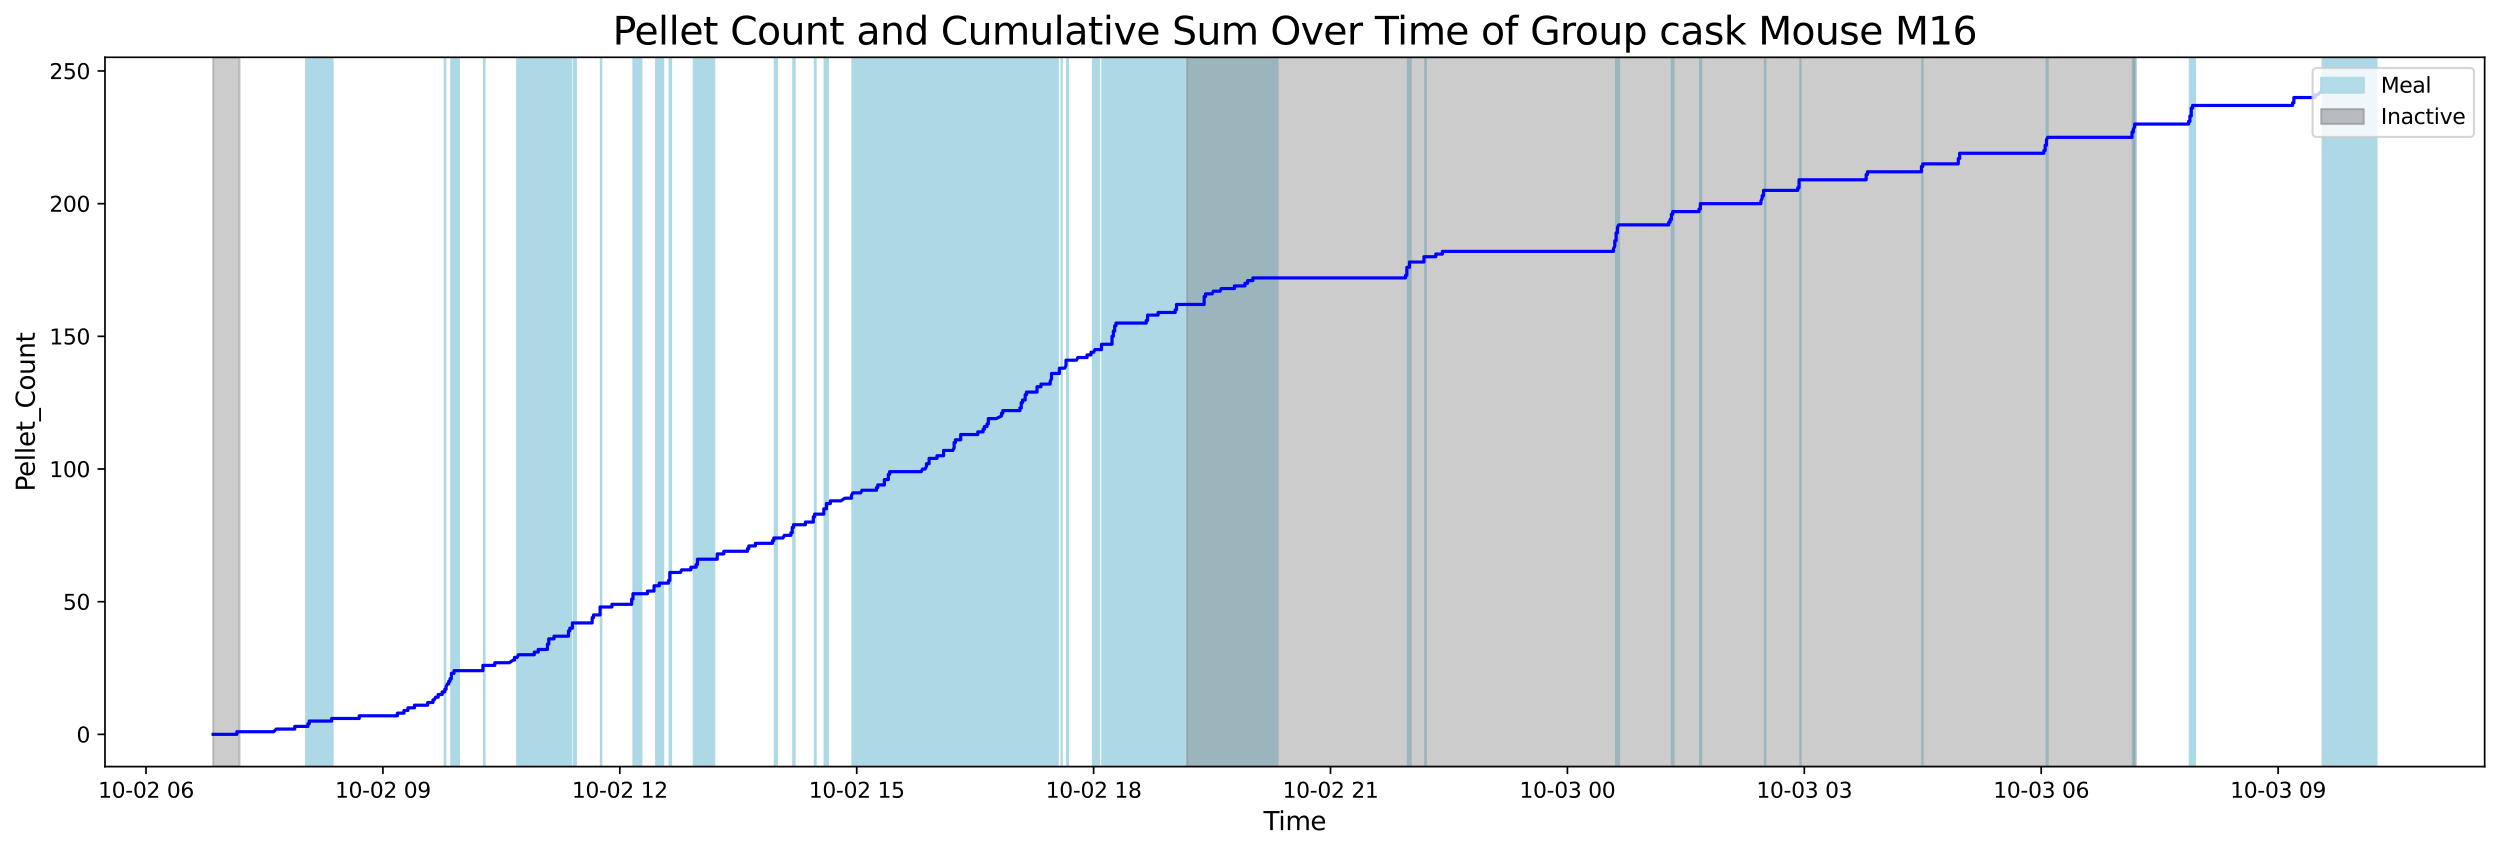 <?xml version="1.0" encoding="utf-8" standalone="no"?>
<!DOCTYPE svg PUBLIC "-//W3C//DTD SVG 1.1//EN"
  "http://www.w3.org/Graphics/SVG/1.1/DTD/svg11.dtd">
<svg xmlns:xlink="http://www.w3.org/1999/xlink" width="1172.435pt" height="399.009pt" viewBox="0 0 1172.435 399.009" xmlns="http://www.w3.org/2000/svg" version="1.1">
 <defs>
  <style type="text/css">*{stroke-linejoin: round; stroke-linecap: butt}</style>
 </defs>
 <g id="figure_1">
  <g id="patch_1">
   <path d="M 0 399.009 
L 1172.435 399.009 
L 1172.435 0 
L 0 0 
z
" style="fill: #ffffff"/>
  </g>
  <g id="axes_1">
   <g id="patch_2">
    <path d="M 49.235 359.517 
L 1165.235 359.517 
L 1165.235 26.877 
L 49.235 26.877 
z
" style="fill: #ffffff"/>
   </g>
   <g id="patch_3">
    <path d="M 155.974 359.517 
L 155.974 26.877 
L 143.556 26.877 
L 143.556 359.517 
z
" clip-path="url(#pbcad167278)" style="fill: #add8e6; stroke: #add8e6; stroke-linejoin: miter"/>
   </g>
   <g id="patch_4">
    <path d="M 208.808 359.517 
L 208.808 26.877 
L 208.598 26.877 
L 208.598 359.517 
z
" clip-path="url(#pbcad167278)" style="fill: #add8e6; stroke: #add8e6; stroke-linejoin: miter"/>
   </g>
   <g id="patch_5">
    <path d="M 215.233 359.517 
L 215.233 26.877 
L 211.622 26.877 
L 211.622 359.517 
z
" clip-path="url(#pbcad167278)" style="fill: #add8e6; stroke: #add8e6; stroke-linejoin: miter"/>
   </g>
   <g id="patch_6">
    <path d="M 227.244 359.517 
L 227.244 26.877 
L 227.016 26.877 
L 227.016 359.517 
z
" clip-path="url(#pbcad167278)" style="fill: #add8e6; stroke: #add8e6; stroke-linejoin: miter"/>
   </g>
   <g id="patch_7">
    <path d="M 267.073 359.517 
L 267.073 26.877 
L 242.545 26.877 
L 242.545 359.517 
z
" clip-path="url(#pbcad167278)" style="fill: #add8e6; stroke: #add8e6; stroke-linejoin: miter"/>
   </g>
   <g id="patch_8">
    <path d="M 257.401 359.517 
L 257.401 26.877 
L 257.296 26.877 
L 257.296 359.517 
z
" clip-path="url(#pbcad167278)" style="fill: #add8e6; stroke: #add8e6; stroke-linejoin: miter"/>
   </g>
   <g id="patch_9">
    <path d="M 258.105 359.517 
L 258.105 26.877 
L 258.29 26.877 
L 258.29 359.517 
z
" clip-path="url(#pbcad167278)" style="fill: #add8e6; stroke: #add8e6; stroke-linejoin: miter"/>
   </g>
   <g id="patch_10">
    <path d="M 267.851 359.517 
L 267.851 26.877 
L 267.363 26.877 
L 267.363 359.517 
z
" clip-path="url(#pbcad167278)" style="fill: #add8e6; stroke: #add8e6; stroke-linejoin: miter"/>
   </g>
   <g id="patch_11">
    <path d="M 270.079 359.517 
L 270.079 26.877 
L 269.097 26.877 
L 269.097 359.517 
z
" clip-path="url(#pbcad167278)" style="fill: #add8e6; stroke: #add8e6; stroke-linejoin: miter"/>
   </g>
   <g id="patch_12">
    <path d="M 281.985 359.517 
L 281.985 26.877 
L 281.8 26.877 
L 281.8 359.517 
z
" clip-path="url(#pbcad167278)" style="fill: #add8e6; stroke: #add8e6; stroke-linejoin: miter"/>
   </g>
   <g id="patch_13">
    <path d="M 300.767 359.517 
L 300.767 26.877 
L 297.212 26.877 
L 297.212 359.517 
z
" clip-path="url(#pbcad167278)" style="fill: #add8e6; stroke: #add8e6; stroke-linejoin: miter"/>
   </g>
   <g id="patch_14">
    <path d="M 298.082 359.517 
L 298.082 26.877 
L 297.15 26.877 
L 297.15 359.517 
z
" clip-path="url(#pbcad167278)" style="fill: #add8e6; stroke: #add8e6; stroke-linejoin: miter"/>
   </g>
   <g id="patch_15">
    <path d="M 310.982 359.517 
L 310.982 26.877 
L 307.704 26.877 
L 307.704 359.517 
z
" clip-path="url(#pbcad167278)" style="fill: #add8e6; stroke: #add8e6; stroke-linejoin: miter"/>
   </g>
   <g id="patch_16">
    <path d="M 314.006 359.517 
L 314.006 26.877 
L 314.697 26.877 
L 314.697 359.517 
z
" clip-path="url(#pbcad167278)" style="fill: #add8e6; stroke: #add8e6; stroke-linejoin: miter"/>
   </g>
   <g id="patch_17">
    <path d="M 334.942 359.517 
L 334.942 26.877 
L 325.369 26.877 
L 325.369 359.517 
z
" clip-path="url(#pbcad167278)" style="fill: #add8e6; stroke: #add8e6; stroke-linejoin: miter"/>
   </g>
   <g id="patch_18">
    <path d="M 364.352 359.517 
L 364.352 26.877 
L 363.346 26.877 
L 363.346 359.517 
z
" clip-path="url(#pbcad167278)" style="fill: #add8e6; stroke: #add8e6; stroke-linejoin: miter"/>
   </g>
   <g id="patch_19">
    <path d="M 372.012 359.517 
L 372.012 26.877 
L 372.641 26.877 
L 372.641 359.517 
z
" clip-path="url(#pbcad167278)" style="fill: #add8e6; stroke: #add8e6; stroke-linejoin: miter"/>
   </g>
   <g id="patch_20">
    <path d="M 382.165 359.517 
L 382.165 26.877 
L 382.517 26.877 
L 382.517 359.517 
z
" clip-path="url(#pbcad167278)" style="fill: #add8e6; stroke: #add8e6; stroke-linejoin: miter"/>
   </g>
   <g id="patch_21">
    <path d="M 388.047 359.517 
L 388.047 26.877 
L 386.726 26.877 
L 386.726 359.517 
z
" clip-path="url(#pbcad167278)" style="fill: #add8e6; stroke: #add8e6; stroke-linejoin: miter"/>
   </g>
   <g id="patch_22">
    <path d="M 387.998 359.517 
L 387.998 26.877 
L 388.22 26.877 
L 388.22 359.517 
z
" clip-path="url(#pbcad167278)" style="fill: #add8e6; stroke: #add8e6; stroke-linejoin: miter"/>
   </g>
   <g id="patch_23">
    <path d="M 422.611 359.517 
L 422.611 26.877 
L 399.725 26.877 
L 399.725 359.517 
z
" clip-path="url(#pbcad167278)" style="fill: #add8e6; stroke: #add8e6; stroke-linejoin: miter"/>
   </g>
   <g id="patch_24">
    <path d="M 437.424 359.517 
L 437.424 26.877 
L 412.822 26.877 
L 412.822 359.517 
z
" clip-path="url(#pbcad167278)" style="fill: #add8e6; stroke: #add8e6; stroke-linejoin: miter"/>
   </g>
   <g id="patch_25">
    <path d="M 416.136 359.517 
L 416.136 26.877 
L 416.402 26.877 
L 416.402 359.517 
z
" clip-path="url(#pbcad167278)" style="fill: #add8e6; stroke: #add8e6; stroke-linejoin: miter"/>
   </g>
   <g id="patch_26">
    <path d="M 417.383 359.517 
L 417.383 26.877 
L 417.044 26.877 
L 417.044 359.517 
z
" clip-path="url(#pbcad167278)" style="fill: #add8e6; stroke: #add8e6; stroke-linejoin: miter"/>
   </g>
   <g id="patch_27">
    <path d="M 459.026 359.517 
L 459.026 26.877 
L 435.128 26.877 
L 435.128 359.517 
z
" clip-path="url(#pbcad167278)" style="fill: #add8e6; stroke: #add8e6; stroke-linejoin: miter"/>
   </g>
   <g id="patch_28">
    <path d="M 436.48 359.517 
L 436.48 26.877 
L 436.702 26.877 
L 436.702 359.517 
z
" clip-path="url(#pbcad167278)" style="fill: #add8e6; stroke: #add8e6; stroke-linejoin: miter"/>
   </g>
   <g id="patch_29">
    <path d="M 443.491 359.517 
L 443.491 26.877 
L 443.491 26.877 
z
" clip-path="url(#pbcad167278)" style="fill: #add8e6; stroke: #add8e6; stroke-linejoin: miter"/>
   </g>
   <g id="patch_30">
    <path d="M 473.84 359.517 
L 473.84 26.877 
L 448.052 26.877 
L 448.052 359.517 
z
" clip-path="url(#pbcad167278)" style="fill: #add8e6; stroke: #add8e6; stroke-linejoin: miter"/>
   </g>
   <g id="patch_31">
    <path d="M 452.009 359.517 
L 452.009 26.877 
L 450.836 26.877 
L 450.836 359.517 
z
" clip-path="url(#pbcad167278)" style="fill: #add8e6; stroke: #add8e6; stroke-linejoin: miter"/>
   </g>
   <g id="patch_32">
    <path d="M 462.008 359.517 
L 462.008 26.877 
L 462.248 26.877 
L 462.248 359.517 
z
" clip-path="url(#pbcad167278)" style="fill: #add8e6; stroke: #add8e6; stroke-linejoin: miter"/>
   </g>
   <g id="patch_33">
    <path d="M 464.779 359.517 
L 464.779 26.877 
L 464.1 26.877 
L 464.1 359.517 
z
" clip-path="url(#pbcad167278)" style="fill: #add8e6; stroke: #add8e6; stroke-linejoin: miter"/>
   </g>
   <g id="patch_34">
    <path d="M 496.059 359.517 
L 496.059 26.877 
L 470.476 26.877 
L 470.476 359.517 
z
" clip-path="url(#pbcad167278)" style="fill: #add8e6; stroke: #add8e6; stroke-linejoin: miter"/>
   </g>
   <g id="patch_35">
    <path d="M 479.932 359.517 
L 479.932 26.877 
L 479.419 26.877 
L 479.419 359.517 
z
" clip-path="url(#pbcad167278)" style="fill: #add8e6; stroke: #add8e6; stroke-linejoin: miter"/>
   </g>
   <g id="patch_36">
    <path d="M 482.678 359.517 
L 482.678 26.877 
L 482.11 26.877 
L 482.11 359.517 
z
" clip-path="url(#pbcad167278)" style="fill: #add8e6; stroke: #add8e6; stroke-linejoin: miter"/>
   </g>
   <g id="patch_37">
    <path d="M 492.998 359.517 
L 492.998 26.877 
L 493.578 26.877 
L 493.578 359.517 
z
" clip-path="url(#pbcad167278)" style="fill: #add8e6; stroke: #add8e6; stroke-linejoin: miter"/>
   </g>
   <g id="patch_38">
    <path d="M 497.849 359.517 
L 497.849 26.877 
L 497.923 26.877 
L 497.923 359.517 
z
" clip-path="url(#pbcad167278)" style="fill: #add8e6; stroke: #add8e6; stroke-linejoin: miter"/>
   </g>
   <g id="patch_39">
    <path d="M 500.818 359.517 
L 500.818 26.877 
L 500.405 26.877 
L 500.405 359.517 
z
" clip-path="url(#pbcad167278)" style="fill: #add8e6; stroke: #add8e6; stroke-linejoin: miter"/>
   </g>
   <g id="patch_40">
    <path d="M 515.465 359.517 
L 515.465 26.877 
L 512.545 26.877 
L 512.545 359.517 
z
" clip-path="url(#pbcad167278)" style="fill: #add8e6; stroke: #add8e6; stroke-linejoin: miter"/>
   </g>
   <g id="patch_41">
    <path d="M 539.882 359.517 
L 539.882 26.877 
L 516.958 26.877 
L 516.958 359.517 
z
" clip-path="url(#pbcad167278)" style="fill: #add8e6; stroke: #add8e6; stroke-linejoin: miter"/>
   </g>
   <g id="patch_42">
    <path d="M 522.309 359.517 
L 522.309 26.877 
L 522.007 26.877 
L 522.007 359.517 
z
" clip-path="url(#pbcad167278)" style="fill: #add8e6; stroke: #add8e6; stroke-linejoin: miter"/>
   </g>
   <g id="patch_43">
    <path d="M 523.112 359.517 
L 523.112 26.877 
L 522.507 26.877 
L 522.507 359.517 
z
" clip-path="url(#pbcad167278)" style="fill: #add8e6; stroke: #add8e6; stroke-linejoin: miter"/>
   </g>
   <g id="patch_44">
    <path d="M 523.241 359.517 
L 523.241 26.877 
L 522.976 26.877 
L 522.976 359.517 
z
" clip-path="url(#pbcad167278)" style="fill: #add8e6; stroke: #add8e6; stroke-linejoin: miter"/>
   </g>
   <g id="patch_45">
    <path d="M 557.713 359.517 
L 557.713 26.877 
L 538.635 26.877 
L 538.635 359.517 
z
" clip-path="url(#pbcad167278)" style="fill: #add8e6; stroke: #add8e6; stroke-linejoin: miter"/>
   </g>
   <g id="patch_46">
    <path d="M 577.532 359.517 
L 577.532 26.877 
L 552.855 26.877 
L 552.855 359.517 
z
" clip-path="url(#pbcad167278)" style="fill: #add8e6; stroke: #add8e6; stroke-linejoin: miter"/>
   </g>
   <g id="patch_47">
    <path d="M 591.11 359.517 
L 591.11 26.877 
L 565.286 26.877 
L 565.286 359.517 
z
" clip-path="url(#pbcad167278)" style="fill: #add8e6; stroke: #add8e6; stroke-linejoin: miter"/>
   </g>
   <g id="patch_48">
    <path d="M 599.134 359.517 
L 599.134 26.877 
L 584.197 26.877 
L 584.197 359.517 
z
" clip-path="url(#pbcad167278)" style="fill: #add8e6; stroke: #add8e6; stroke-linejoin: miter"/>
   </g>
   <g id="patch_49">
    <path d="M 660.639 359.517 
L 660.639 26.877 
L 660.263 26.877 
L 660.263 359.517 
z
" clip-path="url(#pbcad167278)" style="fill: #add8e6; stroke: #add8e6; stroke-linejoin: miter"/>
   </g>
   <g id="patch_50">
    <path d="M 661.571 359.517 
L 661.571 26.877 
L 661.343 26.877 
L 661.343 359.517 
z
" clip-path="url(#pbcad167278)" style="fill: #add8e6; stroke: #add8e6; stroke-linejoin: miter"/>
   </g>
   <g id="patch_51">
    <path d="M 668.7 359.517 
L 668.7 26.877 
L 668.398 26.877 
L 668.398 359.517 
z
" clip-path="url(#pbcad167278)" style="fill: #add8e6; stroke: #add8e6; stroke-linejoin: miter"/>
   </g>
   <g id="patch_52">
    <path d="M 757.894 359.517 
L 757.894 26.877 
L 759.283 26.877 
L 759.283 359.517 
z
" clip-path="url(#pbcad167278)" style="fill: #add8e6; stroke: #add8e6; stroke-linejoin: miter"/>
   </g>
   <g id="patch_53">
    <path d="M 784.045 359.517 
L 784.045 26.877 
L 784.829 26.877 
L 784.829 359.517 
z
" clip-path="url(#pbcad167278)" style="fill: #add8e6; stroke: #add8e6; stroke-linejoin: miter"/>
   </g>
   <g id="patch_54">
    <path d="M 797.284 359.517 
L 797.284 26.877 
L 797.828 26.877 
L 797.828 359.517 
z
" clip-path="url(#pbcad167278)" style="fill: #add8e6; stroke: #add8e6; stroke-linejoin: miter"/>
   </g>
   <g id="patch_55">
    <path d="M 827.892 359.517 
L 827.892 26.877 
L 827.713 26.877 
L 827.713 359.517 
z
" clip-path="url(#pbcad167278)" style="fill: #add8e6; stroke: #add8e6; stroke-linejoin: miter"/>
   </g>
   <g id="patch_56">
    <path d="M 844.421 359.517 
L 844.421 26.877 
L 844.304 26.877 
L 844.304 359.517 
z
" clip-path="url(#pbcad167278)" style="fill: #add8e6; stroke: #add8e6; stroke-linejoin: miter"/>
   </g>
   <g id="patch_57">
    <path d="M 901.52 359.517 
L 901.52 26.877 
L 901.631 26.877 
L 901.631 359.517 
z
" clip-path="url(#pbcad167278)" style="fill: #add8e6; stroke: #add8e6; stroke-linejoin: miter"/>
   </g>
   <g id="patch_58">
    <path d="M 959.815 359.517 
L 959.815 26.877 
L 960.303 26.877 
L 960.303 359.517 
z
" clip-path="url(#pbcad167278)" style="fill: #add8e6; stroke: #add8e6; stroke-linejoin: miter"/>
   </g>
   <g id="patch_59">
    <path d="M 1000.2 359.517 
L 1000.2 26.877 
L 1000.274 26.877 
L 1000.274 359.517 
z
" clip-path="url(#pbcad167278)" style="fill: #add8e6; stroke: #add8e6; stroke-linejoin: miter"/>
   </g>
   <g id="patch_60">
    <path d="M 1001.267 359.517 
L 1001.267 26.877 
L 1001.693 26.877 
L 1001.693 359.517 
z
" clip-path="url(#pbcad167278)" style="fill: #add8e6; stroke: #add8e6; stroke-linejoin: miter"/>
   </g>
   <g id="patch_61">
    <path d="M 1026.962 359.517 
L 1026.962 26.877 
L 1028.271 26.877 
L 1028.271 359.517 
z
" clip-path="url(#pbcad167278)" style="fill: #add8e6; stroke: #add8e6; stroke-linejoin: miter"/>
   </g>
   <g id="patch_62">
    <path d="M 1029.388 359.517 
L 1029.388 26.877 
L 1028.777 26.877 
L 1028.777 359.517 
z
" clip-path="url(#pbcad167278)" style="fill: #add8e6; stroke: #add8e6; stroke-linejoin: miter"/>
   </g>
   <g id="patch_63">
    <path d="M 1114.508 359.517 
L 1114.508 26.877 
L 1089.264 26.877 
L 1089.264 359.517 
z
" clip-path="url(#pbcad167278)" style="fill: #add8e6; stroke: #add8e6; stroke-linejoin: miter"/>
   </g>
   <g id="patch_64">
    <path d="M 99.962 359.517 
L 99.962 26.877 
L 112.307 26.877 
L 112.307 359.517 
z
" clip-path="url(#pbcad167278)" style="fill: #808080; opacity: 0.4; stroke: #808080; stroke-linejoin: miter"/>
   </g>
   <g id="patch_65">
    <path d="M 556.701 359.517 
L 556.701 26.877 
L 1001.095 26.877 
L 1001.095 359.517 
z
" clip-path="url(#pbcad167278)" style="fill: #808080; opacity: 0.4; stroke: #808080; stroke-linejoin: miter"/>
   </g>
   <g id="matplotlib.axis_1">
    <g id="xtick_1">
     <g id="line2d_1">
      <defs>
       <path id="mfcffb71cb4" d="M 0 0 
L 0 3.5 
" style="stroke: #000000; stroke-width: 0.8"/>
      </defs>
      <g>
       <use xlink:href="#mfcffb71cb4" x="68.484" y="359.517" style="stroke: #000000; stroke-width: 0.8"/>
      </g>
     </g>
     <g id="text_1">
      <!-- 10-02 06 -->
      <g transform="translate(46.004 374.116) scale(0.1 -0.1)">
       <defs>
        <path id="DejaVuSans-31" d="M 794 531 
L 1825 531 
L 1825 4091 
L 703 3866 
L 703 4441 
L 1819 4666 
L 2450 4666 
L 2450 531 
L 3481 531 
L 3481 0 
L 794 0 
L 794 531 
z
" transform="scale(0.016)"/>
        <path id="DejaVuSans-30" d="M 2034 4250 
Q 1547 4250 1301 3770 
Q 1056 3291 1056 2328 
Q 1056 1369 1301 889 
Q 1547 409 2034 409 
Q 2525 409 2770 889 
Q 3016 1369 3016 2328 
Q 3016 3291 2770 3770 
Q 2525 4250 2034 4250 
z
M 2034 4750 
Q 2819 4750 3233 4129 
Q 3647 3509 3647 2328 
Q 3647 1150 3233 529 
Q 2819 -91 2034 -91 
Q 1250 -91 836 529 
Q 422 1150 422 2328 
Q 422 3509 836 4129 
Q 1250 4750 2034 4750 
z
" transform="scale(0.016)"/>
        <path id="DejaVuSans-2d" d="M 313 2009 
L 1997 2009 
L 1997 1497 
L 313 1497 
L 313 2009 
z
" transform="scale(0.016)"/>
        <path id="DejaVuSans-32" d="M 1228 531 
L 3431 531 
L 3431 0 
L 469 0 
L 469 531 
Q 828 903 1448 1529 
Q 2069 2156 2228 2338 
Q 2531 2678 2651 2914 
Q 2772 3150 2772 3378 
Q 2772 3750 2511 3984 
Q 2250 4219 1831 4219 
Q 1534 4219 1204 4116 
Q 875 4013 500 3803 
L 500 4441 
Q 881 4594 1212 4672 
Q 1544 4750 1819 4750 
Q 2544 4750 2975 4387 
Q 3406 4025 3406 3419 
Q 3406 3131 3298 2873 
Q 3191 2616 2906 2266 
Q 2828 2175 2409 1742 
Q 1991 1309 1228 531 
z
" transform="scale(0.016)"/>
        <path id="DejaVuSans-20" transform="scale(0.016)"/>
        <path id="DejaVuSans-36" d="M 2113 2584 
Q 1688 2584 1439 2293 
Q 1191 2003 1191 1497 
Q 1191 994 1439 701 
Q 1688 409 2113 409 
Q 2538 409 2786 701 
Q 3034 994 3034 1497 
Q 3034 2003 2786 2293 
Q 2538 2584 2113 2584 
z
M 3366 4563 
L 3366 3988 
Q 3128 4100 2886 4159 
Q 2644 4219 2406 4219 
Q 1781 4219 1451 3797 
Q 1122 3375 1075 2522 
Q 1259 2794 1537 2939 
Q 1816 3084 2150 3084 
Q 2853 3084 3261 2657 
Q 3669 2231 3669 1497 
Q 3669 778 3244 343 
Q 2819 -91 2113 -91 
Q 1303 -91 875 529 
Q 447 1150 447 2328 
Q 447 3434 972 4092 
Q 1497 4750 2381 4750 
Q 2619 4750 2861 4703 
Q 3103 4656 3366 4563 
z
" transform="scale(0.016)"/>
       </defs>
       <use xlink:href="#DejaVuSans-31"/>
       <use xlink:href="#DejaVuSans-30" x="63.623"/>
       <use xlink:href="#DejaVuSans-2d" x="127.246"/>
       <use xlink:href="#DejaVuSans-30" x="163.33"/>
       <use xlink:href="#DejaVuSans-32" x="226.953"/>
       <use xlink:href="#DejaVuSans-20" x="290.576"/>
       <use xlink:href="#DejaVuSans-30" x="322.363"/>
       <use xlink:href="#DejaVuSans-36" x="385.986"/>
      </g>
     </g>
    </g>
    <g id="xtick_2">
     <g id="line2d_2">
      <g>
       <use xlink:href="#mfcffb71cb4" x="179.583" y="359.517" style="stroke: #000000; stroke-width: 0.8"/>
      </g>
     </g>
     <g id="text_2">
      <!-- 10-02 09 -->
      <g transform="translate(157.102 374.116) scale(0.1 -0.1)">
       <defs>
        <path id="DejaVuSans-39" d="M 703 97 
L 703 672 
Q 941 559 1184 500 
Q 1428 441 1663 441 
Q 2288 441 2617 861 
Q 2947 1281 2994 2138 
Q 2813 1869 2534 1725 
Q 2256 1581 1919 1581 
Q 1219 1581 811 2004 
Q 403 2428 403 3163 
Q 403 3881 828 4315 
Q 1253 4750 1959 4750 
Q 2769 4750 3195 4129 
Q 3622 3509 3622 2328 
Q 3622 1225 3098 567 
Q 2575 -91 1691 -91 
Q 1453 -91 1209 -44 
Q 966 3 703 97 
z
M 1959 2075 
Q 2384 2075 2632 2365 
Q 2881 2656 2881 3163 
Q 2881 3666 2632 3958 
Q 2384 4250 1959 4250 
Q 1534 4250 1286 3958 
Q 1038 3666 1038 3163 
Q 1038 2656 1286 2365 
Q 1534 2075 1959 2075 
z
" transform="scale(0.016)"/>
       </defs>
       <use xlink:href="#DejaVuSans-31"/>
       <use xlink:href="#DejaVuSans-30" x="63.623"/>
       <use xlink:href="#DejaVuSans-2d" x="127.246"/>
       <use xlink:href="#DejaVuSans-30" x="163.33"/>
       <use xlink:href="#DejaVuSans-32" x="226.953"/>
       <use xlink:href="#DejaVuSans-20" x="290.576"/>
       <use xlink:href="#DejaVuSans-30" x="322.363"/>
       <use xlink:href="#DejaVuSans-39" x="385.986"/>
      </g>
     </g>
    </g>
    <g id="xtick_3">
     <g id="line2d_3">
      <g>
       <use xlink:href="#mfcffb71cb4" x="290.681" y="359.517" style="stroke: #000000; stroke-width: 0.8"/>
      </g>
     </g>
     <g id="text_3">
      <!-- 10-02 12 -->
      <g transform="translate(268.201 374.116) scale(0.1 -0.1)">
       <use xlink:href="#DejaVuSans-31"/>
       <use xlink:href="#DejaVuSans-30" x="63.623"/>
       <use xlink:href="#DejaVuSans-2d" x="127.246"/>
       <use xlink:href="#DejaVuSans-30" x="163.33"/>
       <use xlink:href="#DejaVuSans-32" x="226.953"/>
       <use xlink:href="#DejaVuSans-20" x="290.576"/>
       <use xlink:href="#DejaVuSans-31" x="322.363"/>
       <use xlink:href="#DejaVuSans-32" x="385.986"/>
      </g>
     </g>
    </g>
    <g id="xtick_4">
     <g id="line2d_4">
      <g>
       <use xlink:href="#mfcffb71cb4" x="401.78" y="359.517" style="stroke: #000000; stroke-width: 0.8"/>
      </g>
     </g>
     <g id="text_4">
      <!-- 10-02 15 -->
      <g transform="translate(379.299 374.116) scale(0.1 -0.1)">
       <defs>
        <path id="DejaVuSans-35" d="M 691 4666 
L 3169 4666 
L 3169 4134 
L 1269 4134 
L 1269 2991 
Q 1406 3038 1543 3061 
Q 1681 3084 1819 3084 
Q 2600 3084 3056 2656 
Q 3513 2228 3513 1497 
Q 3513 744 3044 326 
Q 2575 -91 1722 -91 
Q 1428 -91 1123 -41 
Q 819 9 494 109 
L 494 744 
Q 775 591 1075 516 
Q 1375 441 1709 441 
Q 2250 441 2565 725 
Q 2881 1009 2881 1497 
Q 2881 1984 2565 2268 
Q 2250 2553 1709 2553 
Q 1456 2553 1204 2497 
Q 953 2441 691 2322 
L 691 4666 
z
" transform="scale(0.016)"/>
       </defs>
       <use xlink:href="#DejaVuSans-31"/>
       <use xlink:href="#DejaVuSans-30" x="63.623"/>
       <use xlink:href="#DejaVuSans-2d" x="127.246"/>
       <use xlink:href="#DejaVuSans-30" x="163.33"/>
       <use xlink:href="#DejaVuSans-32" x="226.953"/>
       <use xlink:href="#DejaVuSans-20" x="290.576"/>
       <use xlink:href="#DejaVuSans-31" x="322.363"/>
       <use xlink:href="#DejaVuSans-35" x="385.986"/>
      </g>
     </g>
    </g>
    <g id="xtick_5">
     <g id="line2d_5">
      <g>
       <use xlink:href="#mfcffb71cb4" x="512.878" y="359.517" style="stroke: #000000; stroke-width: 0.8"/>
      </g>
     </g>
     <g id="text_5">
      <!-- 10-02 18 -->
      <g transform="translate(490.398 374.116) scale(0.1 -0.1)">
       <defs>
        <path id="DejaVuSans-38" d="M 2034 2216 
Q 1584 2216 1326 1975 
Q 1069 1734 1069 1313 
Q 1069 891 1326 650 
Q 1584 409 2034 409 
Q 2484 409 2743 651 
Q 3003 894 3003 1313 
Q 3003 1734 2745 1975 
Q 2488 2216 2034 2216 
z
M 1403 2484 
Q 997 2584 770 2862 
Q 544 3141 544 3541 
Q 544 4100 942 4425 
Q 1341 4750 2034 4750 
Q 2731 4750 3128 4425 
Q 3525 4100 3525 3541 
Q 3525 3141 3298 2862 
Q 3072 2584 2669 2484 
Q 3125 2378 3379 2068 
Q 3634 1759 3634 1313 
Q 3634 634 3220 271 
Q 2806 -91 2034 -91 
Q 1263 -91 848 271 
Q 434 634 434 1313 
Q 434 1759 690 2068 
Q 947 2378 1403 2484 
z
M 1172 3481 
Q 1172 3119 1398 2916 
Q 1625 2713 2034 2713 
Q 2441 2713 2670 2916 
Q 2900 3119 2900 3481 
Q 2900 3844 2670 4047 
Q 2441 4250 2034 4250 
Q 1625 4250 1398 4047 
Q 1172 3844 1172 3481 
z
" transform="scale(0.016)"/>
       </defs>
       <use xlink:href="#DejaVuSans-31"/>
       <use xlink:href="#DejaVuSans-30" x="63.623"/>
       <use xlink:href="#DejaVuSans-2d" x="127.246"/>
       <use xlink:href="#DejaVuSans-30" x="163.33"/>
       <use xlink:href="#DejaVuSans-32" x="226.953"/>
       <use xlink:href="#DejaVuSans-20" x="290.576"/>
       <use xlink:href="#DejaVuSans-31" x="322.363"/>
       <use xlink:href="#DejaVuSans-38" x="385.986"/>
      </g>
     </g>
    </g>
    <g id="xtick_6">
     <g id="line2d_6">
      <g>
       <use xlink:href="#mfcffb71cb4" x="623.977" y="359.517" style="stroke: #000000; stroke-width: 0.8"/>
      </g>
     </g>
     <g id="text_6">
      <!-- 10-02 21 -->
      <g transform="translate(601.496 374.116) scale(0.1 -0.1)">
       <use xlink:href="#DejaVuSans-31"/>
       <use xlink:href="#DejaVuSans-30" x="63.623"/>
       <use xlink:href="#DejaVuSans-2d" x="127.246"/>
       <use xlink:href="#DejaVuSans-30" x="163.33"/>
       <use xlink:href="#DejaVuSans-32" x="226.953"/>
       <use xlink:href="#DejaVuSans-20" x="290.576"/>
       <use xlink:href="#DejaVuSans-32" x="322.363"/>
       <use xlink:href="#DejaVuSans-31" x="385.986"/>
      </g>
     </g>
    </g>
    <g id="xtick_7">
     <g id="line2d_7">
      <g>
       <use xlink:href="#mfcffb71cb4" x="735.075" y="359.517" style="stroke: #000000; stroke-width: 0.8"/>
      </g>
     </g>
     <g id="text_7">
      <!-- 10-03 00 -->
      <g transform="translate(712.595 374.116) scale(0.1 -0.1)">
       <defs>
        <path id="DejaVuSans-33" d="M 2597 2516 
Q 3050 2419 3304 2112 
Q 3559 1806 3559 1356 
Q 3559 666 3084 287 
Q 2609 -91 1734 -91 
Q 1441 -91 1130 -33 
Q 819 25 488 141 
L 488 750 
Q 750 597 1062 519 
Q 1375 441 1716 441 
Q 2309 441 2620 675 
Q 2931 909 2931 1356 
Q 2931 1769 2642 2001 
Q 2353 2234 1838 2234 
L 1294 2234 
L 1294 2753 
L 1863 2753 
Q 2328 2753 2575 2939 
Q 2822 3125 2822 3475 
Q 2822 3834 2567 4026 
Q 2313 4219 1838 4219 
Q 1578 4219 1281 4162 
Q 984 4106 628 3988 
L 628 4550 
Q 988 4650 1302 4700 
Q 1616 4750 1894 4750 
Q 2613 4750 3031 4423 
Q 3450 4097 3450 3541 
Q 3450 3153 3228 2886 
Q 3006 2619 2597 2516 
z
" transform="scale(0.016)"/>
       </defs>
       <use xlink:href="#DejaVuSans-31"/>
       <use xlink:href="#DejaVuSans-30" x="63.623"/>
       <use xlink:href="#DejaVuSans-2d" x="127.246"/>
       <use xlink:href="#DejaVuSans-30" x="163.33"/>
       <use xlink:href="#DejaVuSans-33" x="226.953"/>
       <use xlink:href="#DejaVuSans-20" x="290.576"/>
       <use xlink:href="#DejaVuSans-30" x="322.363"/>
       <use xlink:href="#DejaVuSans-30" x="385.986"/>
      </g>
     </g>
    </g>
    <g id="xtick_8">
     <g id="line2d_8">
      <g>
       <use xlink:href="#mfcffb71cb4" x="846.174" y="359.517" style="stroke: #000000; stroke-width: 0.8"/>
      </g>
     </g>
     <g id="text_8">
      <!-- 10-03 03 -->
      <g transform="translate(823.693 374.116) scale(0.1 -0.1)">
       <use xlink:href="#DejaVuSans-31"/>
       <use xlink:href="#DejaVuSans-30" x="63.623"/>
       <use xlink:href="#DejaVuSans-2d" x="127.246"/>
       <use xlink:href="#DejaVuSans-30" x="163.33"/>
       <use xlink:href="#DejaVuSans-33" x="226.953"/>
       <use xlink:href="#DejaVuSans-20" x="290.576"/>
       <use xlink:href="#DejaVuSans-30" x="322.363"/>
       <use xlink:href="#DejaVuSans-33" x="385.986"/>
      </g>
     </g>
    </g>
    <g id="xtick_9">
     <g id="line2d_9">
      <g>
       <use xlink:href="#mfcffb71cb4" x="957.272" y="359.517" style="stroke: #000000; stroke-width: 0.8"/>
      </g>
     </g>
     <g id="text_9">
      <!-- 10-03 06 -->
      <g transform="translate(934.792 374.116) scale(0.1 -0.1)">
       <use xlink:href="#DejaVuSans-31"/>
       <use xlink:href="#DejaVuSans-30" x="63.623"/>
       <use xlink:href="#DejaVuSans-2d" x="127.246"/>
       <use xlink:href="#DejaVuSans-30" x="163.33"/>
       <use xlink:href="#DejaVuSans-33" x="226.953"/>
       <use xlink:href="#DejaVuSans-20" x="290.576"/>
       <use xlink:href="#DejaVuSans-30" x="322.363"/>
       <use xlink:href="#DejaVuSans-36" x="385.986"/>
      </g>
     </g>
    </g>
    <g id="xtick_10">
     <g id="line2d_10">
      <g>
       <use xlink:href="#mfcffb71cb4" x="1068.371" y="359.517" style="stroke: #000000; stroke-width: 0.8"/>
      </g>
     </g>
     <g id="text_10">
      <!-- 10-03 09 -->
      <g transform="translate(1045.891 374.116) scale(0.1 -0.1)">
       <use xlink:href="#DejaVuSans-31"/>
       <use xlink:href="#DejaVuSans-30" x="63.623"/>
       <use xlink:href="#DejaVuSans-2d" x="127.246"/>
       <use xlink:href="#DejaVuSans-30" x="163.33"/>
       <use xlink:href="#DejaVuSans-33" x="226.953"/>
       <use xlink:href="#DejaVuSans-20" x="290.576"/>
       <use xlink:href="#DejaVuSans-30" x="322.363"/>
       <use xlink:href="#DejaVuSans-39" x="385.986"/>
      </g>
     </g>
    </g>
    <g id="text_11">
     <!-- Time -->
     <g transform="translate(592.555 389.313) scale(0.12 -0.12)">
      <defs>
       <path id="DejaVuSans-54" d="M -19 4666 
L 3928 4666 
L 3928 4134 
L 2272 4134 
L 2272 0 
L 1638 0 
L 1638 4134 
L -19 4134 
L -19 4666 
z
" transform="scale(0.016)"/>
       <path id="DejaVuSans-69" d="M 603 3500 
L 1178 3500 
L 1178 0 
L 603 0 
L 603 3500 
z
M 603 4863 
L 1178 4863 
L 1178 4134 
L 603 4134 
L 603 4863 
z
" transform="scale(0.016)"/>
       <path id="DejaVuSans-6d" d="M 3328 2828 
Q 3544 3216 3844 3400 
Q 4144 3584 4550 3584 
Q 5097 3584 5394 3201 
Q 5691 2819 5691 2113 
L 5691 0 
L 5113 0 
L 5113 2094 
Q 5113 2597 4934 2840 
Q 4756 3084 4391 3084 
Q 3944 3084 3684 2787 
Q 3425 2491 3425 1978 
L 3425 0 
L 2847 0 
L 2847 2094 
Q 2847 2600 2669 2842 
Q 2491 3084 2119 3084 
Q 1678 3084 1418 2786 
Q 1159 2488 1159 1978 
L 1159 0 
L 581 0 
L 581 3500 
L 1159 3500 
L 1159 2956 
Q 1356 3278 1631 3431 
Q 1906 3584 2284 3584 
Q 2666 3584 2933 3390 
Q 3200 3197 3328 2828 
z
" transform="scale(0.016)"/>
       <path id="DejaVuSans-65" d="M 3597 1894 
L 3597 1613 
L 953 1613 
Q 991 1019 1311 708 
Q 1631 397 2203 397 
Q 2534 397 2845 478 
Q 3156 559 3463 722 
L 3463 178 
Q 3153 47 2828 -22 
Q 2503 -91 2169 -91 
Q 1331 -91 842 396 
Q 353 884 353 1716 
Q 353 2575 817 3079 
Q 1281 3584 2069 3584 
Q 2775 3584 3186 3129 
Q 3597 2675 3597 1894 
z
M 3022 2063 
Q 3016 2534 2758 2815 
Q 2500 3097 2075 3097 
Q 1594 3097 1305 2825 
Q 1016 2553 972 2059 
L 3022 2063 
z
" transform="scale(0.016)"/>
      </defs>
      <use xlink:href="#DejaVuSans-54"/>
      <use xlink:href="#DejaVuSans-69" x="57.959"/>
      <use xlink:href="#DejaVuSans-6d" x="85.742"/>
      <use xlink:href="#DejaVuSans-65" x="183.154"/>
     </g>
    </g>
   </g>
   <g id="matplotlib.axis_2">
    <g id="ytick_1">
     <g id="line2d_11">
      <defs>
       <path id="m7fb4f4b1bf" d="M 0 0 
L -3.5 0 
" style="stroke: #000000; stroke-width: 0.8"/>
      </defs>
      <g>
       <use xlink:href="#m7fb4f4b1bf" x="49.235" y="344.397" style="stroke: #000000; stroke-width: 0.8"/>
      </g>
     </g>
     <g id="text_12">
      <!-- 0 -->
      <g transform="translate(35.873 348.196) scale(0.1 -0.1)">
       <use xlink:href="#DejaVuSans-30"/>
      </g>
     </g>
    </g>
    <g id="ytick_2">
     <g id="line2d_12">
      <g>
       <use xlink:href="#m7fb4f4b1bf" x="49.235" y="282.175" style="stroke: #000000; stroke-width: 0.8"/>
      </g>
     </g>
     <g id="text_13">
      <!-- 50 -->
      <g transform="translate(29.51 285.974) scale(0.1 -0.1)">
       <use xlink:href="#DejaVuSans-35"/>
       <use xlink:href="#DejaVuSans-30" x="63.623"/>
      </g>
     </g>
    </g>
    <g id="ytick_3">
     <g id="line2d_13">
      <g>
       <use xlink:href="#m7fb4f4b1bf" x="49.235" y="219.953" style="stroke: #000000; stroke-width: 0.8"/>
      </g>
     </g>
     <g id="text_14">
      <!-- 100 -->
      <g transform="translate(23.148 223.752) scale(0.1 -0.1)">
       <use xlink:href="#DejaVuSans-31"/>
       <use xlink:href="#DejaVuSans-30" x="63.623"/>
       <use xlink:href="#DejaVuSans-30" x="127.246"/>
      </g>
     </g>
    </g>
    <g id="ytick_4">
     <g id="line2d_14">
      <g>
       <use xlink:href="#m7fb4f4b1bf" x="49.235" y="157.731" style="stroke: #000000; stroke-width: 0.8"/>
      </g>
     </g>
     <g id="text_15">
      <!-- 150 -->
      <g transform="translate(23.148 161.53) scale(0.1 -0.1)">
       <use xlink:href="#DejaVuSans-31"/>
       <use xlink:href="#DejaVuSans-35" x="63.623"/>
       <use xlink:href="#DejaVuSans-30" x="127.246"/>
      </g>
     </g>
    </g>
    <g id="ytick_5">
     <g id="line2d_15">
      <g>
       <use xlink:href="#m7fb4f4b1bf" x="49.235" y="95.508" style="stroke: #000000; stroke-width: 0.8"/>
      </g>
     </g>
     <g id="text_16">
      <!-- 200 -->
      <g transform="translate(23.148 99.308) scale(0.1 -0.1)">
       <use xlink:href="#DejaVuSans-32"/>
       <use xlink:href="#DejaVuSans-30" x="63.623"/>
       <use xlink:href="#DejaVuSans-30" x="127.246"/>
      </g>
     </g>
    </g>
    <g id="ytick_6">
     <g id="line2d_16">
      <g>
       <use xlink:href="#m7fb4f4b1bf" x="49.235" y="33.286" style="stroke: #000000; stroke-width: 0.8"/>
      </g>
     </g>
     <g id="text_17">
      <!-- 250 -->
      <g transform="translate(23.148 37.085) scale(0.1 -0.1)">
       <use xlink:href="#DejaVuSans-32"/>
       <use xlink:href="#DejaVuSans-35" x="63.623"/>
       <use xlink:href="#DejaVuSans-30" x="127.246"/>
      </g>
     </g>
    </g>
    <g id="text_18">
     <!-- Pellet_Count -->
     <g transform="translate(16.318 230.485) rotate(-90) scale(0.12 -0.12)">
      <defs>
       <path id="DejaVuSans-50" d="M 1259 4147 
L 1259 2394 
L 2053 2394 
Q 2494 2394 2734 2622 
Q 2975 2850 2975 3272 
Q 2975 3691 2734 3919 
Q 2494 4147 2053 4147 
L 1259 4147 
z
M 628 4666 
L 2053 4666 
Q 2838 4666 3239 4311 
Q 3641 3956 3641 3272 
Q 3641 2581 3239 2228 
Q 2838 1875 2053 1875 
L 1259 1875 
L 1259 0 
L 628 0 
L 628 4666 
z
" transform="scale(0.016)"/>
       <path id="DejaVuSans-6c" d="M 603 4863 
L 1178 4863 
L 1178 0 
L 603 0 
L 603 4863 
z
" transform="scale(0.016)"/>
       <path id="DejaVuSans-74" d="M 1172 4494 
L 1172 3500 
L 2356 3500 
L 2356 3053 
L 1172 3053 
L 1172 1153 
Q 1172 725 1289 603 
Q 1406 481 1766 481 
L 2356 481 
L 2356 0 
L 1766 0 
Q 1100 0 847 248 
Q 594 497 594 1153 
L 594 3053 
L 172 3053 
L 172 3500 
L 594 3500 
L 594 4494 
L 1172 4494 
z
" transform="scale(0.016)"/>
       <path id="DejaVuSans-5f" d="M 3263 -1063 
L 3263 -1509 
L -63 -1509 
L -63 -1063 
L 3263 -1063 
z
" transform="scale(0.016)"/>
       <path id="DejaVuSans-43" d="M 4122 4306 
L 4122 3641 
Q 3803 3938 3442 4084 
Q 3081 4231 2675 4231 
Q 1875 4231 1450 3742 
Q 1025 3253 1025 2328 
Q 1025 1406 1450 917 
Q 1875 428 2675 428 
Q 3081 428 3442 575 
Q 3803 722 4122 1019 
L 4122 359 
Q 3791 134 3420 21 
Q 3050 -91 2638 -91 
Q 1578 -91 968 557 
Q 359 1206 359 2328 
Q 359 3453 968 4101 
Q 1578 4750 2638 4750 
Q 3056 4750 3426 4639 
Q 3797 4528 4122 4306 
z
" transform="scale(0.016)"/>
       <path id="DejaVuSans-6f" d="M 1959 3097 
Q 1497 3097 1228 2736 
Q 959 2375 959 1747 
Q 959 1119 1226 758 
Q 1494 397 1959 397 
Q 2419 397 2687 759 
Q 2956 1122 2956 1747 
Q 2956 2369 2687 2733 
Q 2419 3097 1959 3097 
z
M 1959 3584 
Q 2709 3584 3137 3096 
Q 3566 2609 3566 1747 
Q 3566 888 3137 398 
Q 2709 -91 1959 -91 
Q 1206 -91 779 398 
Q 353 888 353 1747 
Q 353 2609 779 3096 
Q 1206 3584 1959 3584 
z
" transform="scale(0.016)"/>
       <path id="DejaVuSans-75" d="M 544 1381 
L 544 3500 
L 1119 3500 
L 1119 1403 
Q 1119 906 1312 657 
Q 1506 409 1894 409 
Q 2359 409 2629 706 
Q 2900 1003 2900 1516 
L 2900 3500 
L 3475 3500 
L 3475 0 
L 2900 0 
L 2900 538 
Q 2691 219 2414 64 
Q 2138 -91 1772 -91 
Q 1169 -91 856 284 
Q 544 659 544 1381 
z
M 1991 3584 
L 1991 3584 
z
" transform="scale(0.016)"/>
       <path id="DejaVuSans-6e" d="M 3513 2113 
L 3513 0 
L 2938 0 
L 2938 2094 
Q 2938 2591 2744 2837 
Q 2550 3084 2163 3084 
Q 1697 3084 1428 2787 
Q 1159 2491 1159 1978 
L 1159 0 
L 581 0 
L 581 3500 
L 1159 3500 
L 1159 2956 
Q 1366 3272 1645 3428 
Q 1925 3584 2291 3584 
Q 2894 3584 3203 3211 
Q 3513 2838 3513 2113 
z
" transform="scale(0.016)"/>
      </defs>
      <use xlink:href="#DejaVuSans-50"/>
      <use xlink:href="#DejaVuSans-65" x="56.678"/>
      <use xlink:href="#DejaVuSans-6c" x="118.201"/>
      <use xlink:href="#DejaVuSans-6c" x="145.984"/>
      <use xlink:href="#DejaVuSans-65" x="173.768"/>
      <use xlink:href="#DejaVuSans-74" x="235.291"/>
      <use xlink:href="#DejaVuSans-5f" x="274.5"/>
      <use xlink:href="#DejaVuSans-43" x="324.5"/>
      <use xlink:href="#DejaVuSans-6f" x="394.324"/>
      <use xlink:href="#DejaVuSans-75" x="455.506"/>
      <use xlink:href="#DejaVuSans-6e" x="518.885"/>
      <use xlink:href="#DejaVuSans-74" x="582.264"/>
     </g>
    </g>
   </g>
   <g id="line2d_17">
    <path d="M 99.962 344.397 
L 111.072 344.397 
L 111.072 343.153 
L 128.354 343.153 
L 128.354 343.153 
L 129.589 341.908 
L 138.23 341.908 
L 138.23 340.664 
L 144.402 340.664 
L 144.402 339.419 
L 145.019 339.419 
L 145.019 338.175 
L 155.512 338.175 
L 155.512 336.931 
L 168.473 336.931 
L 168.473 335.686 
L 186.372 335.686 
L 186.372 334.442 
L 189.458 334.442 
L 189.458 333.197 
L 189.458 333.197 
L 191.31 333.197 
L 191.31 331.953 
L 194.396 331.953 
L 194.396 330.708 
L 200.568 330.708 
L 200.568 329.464 
L 203.037 329.464 
L 203.037 328.219 
L 203.654 328.219 
L 204.271 326.975 
L 205.506 326.975 
L 205.506 326.975 
L 205.506 325.731 
L 207.358 325.731 
L 207.358 325.731 
L 207.358 324.486 
L 208.592 324.486 
L 208.592 323.242 
L 209.209 323.242 
L 209.209 323.242 
L 209.209 321.997 
L 209.209 321.997 
L 209.826 320.753 
L 210.444 320.753 
L 210.444 320.753 
L 210.444 319.508 
L 211.061 319.508 
L 211.061 319.508 
L 211.061 318.264 
L 211.678 318.264 
L 211.678 315.775 
L 212.912 315.775 
L 212.912 315.775 
L 212.912 314.531 
L 226.491 314.531 
L 226.491 312.042 
L 232.046 312.042 
L 232.046 310.797 
L 238.835 310.797 
L 240.687 309.553 
L 241.304 309.553 
L 241.304 308.308 
L 242.539 308.308 
L 243.156 307.064 
L 250.562 307.064 
L 250.562 307.064 
L 250.562 305.819 
L 252.414 305.819 
L 252.414 304.575 
L 256.735 304.575 
L 256.735 302.086 
L 257.352 302.086 
L 257.352 299.597 
L 259.821 299.597 
L 259.821 298.353 
L 266.61 298.353 
L 266.61 295.864 
L 267.227 295.864 
L 267.227 294.619 
L 267.227 294.619 
L 268.462 294.619 
L 268.462 292.131 
L 277.72 292.131 
L 277.72 292.131 
L 277.72 289.642 
L 278.337 289.642 
L 278.337 288.397 
L 281.423 288.397 
L 281.423 288.397 
L 281.423 284.664 
L 286.978 284.664 
L 286.978 284.664 
L 286.978 283.419 
L 296.236 283.419 
L 296.236 280.931 
L 296.854 280.931 
L 296.854 278.442 
L 303.643 278.442 
L 303.643 277.197 
L 306.729 277.197 
L 306.729 274.708 
L 309.198 274.708 
L 309.198 274.708 
L 309.198 273.464 
L 313.518 273.464 
L 313.518 272.219 
L 314.136 272.219 
L 314.136 268.486 
L 319.073 268.486 
L 319.073 268.486 
L 319.69 267.242 
L 324.011 267.242 
L 324.011 265.997 
L 326.48 265.997 
L 326.48 264.753 
L 327.097 264.753 
L 327.097 264.753 
L 327.097 262.264 
L 336.355 262.264 
L 336.355 259.775 
L 339.441 259.775 
L 339.441 258.531 
L 339.441 258.531 
L 350.551 258.531 
L 350.551 257.286 
L 351.168 257.286 
L 351.168 256.042 
L 354.254 256.042 
L 354.254 254.797 
L 362.278 254.797 
L 362.278 253.553 
L 362.895 253.553 
L 362.895 252.308 
L 367.216 252.308 
L 367.833 251.064 
L 370.919 251.064 
L 370.919 249.819 
L 371.536 249.819 
L 371.536 247.331 
L 372.154 247.331 
L 372.154 246.086 
L 377.709 246.086 
L 377.709 244.842 
L 381.412 244.842 
L 381.412 242.353 
L 382.029 242.353 
L 382.029 241.108 
L 386.35 241.108 
L 386.35 238.619 
L 387.584 238.619 
L 387.584 236.131 
L 389.436 236.131 
L 389.436 234.886 
L 394.373 234.886 
L 396.225 233.642 
L 399.311 233.642 
L 399.311 232.397 
L 399.311 232.397 
L 399.928 231.153 
L 403.632 231.153 
L 404.249 229.908 
L 411.038 229.908 
L 411.038 229.908 
L 411.038 228.664 
L 411.038 228.664 
L 411.655 228.664 
L 411.655 227.419 
L 414.741 227.419 
L 414.741 224.931 
L 416.593 224.931 
L 416.593 222.442 
L 417.21 222.442 
L 417.21 221.197 
L 432.023 221.197 
L 432.023 221.197 
L 432.641 219.953 
L 433.875 219.953 
L 433.875 219.953 
L 434.492 218.708 
L 434.492 218.708 
L 434.492 217.464 
L 435.727 217.464 
L 435.727 214.975 
L 439.43 214.975 
L 439.43 213.731 
L 442.516 213.731 
L 442.516 211.242 
L 446.837 211.242 
L 447.454 209.997 
L 447.454 209.997 
L 447.454 207.508 
L 448.071 207.508 
L 448.071 206.264 
L 450.54 206.264 
L 450.54 206.264 
L 450.54 203.775 
L 458.564 203.775 
L 458.564 202.531 
L 461.032 202.531 
L 461.032 201.286 
L 461.65 201.286 
L 461.65 200.042 
L 462.884 200.042 
L 462.884 198.797 
L 463.501 198.797 
L 463.501 198.797 
L 463.501 196.308 
L 467.205 196.308 
L 469.673 195.064 
L 469.673 195.064 
L 469.673 193.819 
L 470.291 193.819 
L 470.291 193.819 
L 470.291 192.575 
L 478.314 192.575 
L 478.314 191.331 
L 478.932 191.331 
L 478.932 188.842 
L 479.549 188.842 
L 479.549 187.597 
L 480.783 187.597 
L 480.783 187.597 
L 480.783 185.108 
L 481.401 185.108 
L 481.401 183.864 
L 486.338 183.864 
L 486.338 181.375 
L 488.19 181.375 
L 488.19 180.131 
L 492.51 180.131 
L 492.51 178.886 
L 492.51 178.886 
L 493.128 177.642 
L 493.128 177.642 
L 493.128 175.153 
L 496.831 175.153 
L 496.831 172.664 
L 499.3 172.664 
L 499.3 172.664 
L 499.917 171.419 
L 499.917 171.419 
L 499.917 168.931 
L 504.855 168.931 
L 505.472 167.686 
L 509.792 167.686 
L 509.792 166.442 
L 511.644 166.442 
L 511.644 166.442 
L 511.644 165.197 
L 512.878 165.197 
L 512.878 165.197 
L 513.496 163.953 
L 516.582 163.953 
L 516.582 161.464 
L 521.519 161.464 
L 521.519 157.731 
L 522.137 157.731 
L 522.137 155.242 
L 522.754 155.242 
L 522.754 152.753 
L 523.371 152.753 
L 523.371 151.508 
L 537.567 151.508 
L 537.567 150.264 
L 538.184 150.264 
L 538.184 147.775 
L 543.122 147.775 
L 543.122 146.531 
L 551.146 146.531 
L 551.146 145.286 
L 551.763 145.286 
L 551.763 142.797 
L 564.724 142.797 
L 564.724 139.064 
L 565.342 139.064 
L 565.342 137.819 
L 568.428 137.819 
L 569.045 136.575 
L 572.131 136.575 
L 572.131 136.575 
L 572.748 135.331 
L 578.92 135.331 
L 578.92 134.086 
L 583.858 134.086 
L 583.858 132.842 
L 585.092 132.842 
L 585.092 131.597 
L 587.561 131.597 
L 587.561 130.353 
L 659.158 130.353 
L 659.158 129.108 
L 659.775 129.108 
L 659.775 125.375 
L 661.01 125.375 
L 661.01 122.886 
L 667.799 122.886 
L 667.799 120.397 
L 673.354 120.397 
L 673.354 119.153 
L 676.44 119.153 
L 676.44 117.908 
L 756.678 117.908 
L 756.678 116.664 
L 756.678 116.664 
L 757.295 115.419 
L 757.295 115.419 
L 757.295 112.931 
L 757.912 112.931 
L 757.912 109.197 
L 758.53 109.197 
L 758.53 106.708 
L 758.53 106.708 
L 759.147 105.464 
L 782.601 105.464 
L 782.601 105.464 
L 782.601 104.219 
L 783.218 104.219 
L 783.218 102.975 
L 783.835 102.975 
L 783.835 100.486 
L 784.453 100.486 
L 784.453 99.242 
L 796.797 99.242 
L 796.797 97.997 
L 797.414 97.997 
L 797.414 95.508 
L 825.806 95.508 
L 825.806 94.264 
L 825.806 94.264 
L 826.423 93.019 
L 826.423 93.019 
L 826.423 91.775 
L 827.04 91.775 
L 827.04 89.286 
L 843.088 89.286 
L 843.088 89.286 
L 843.088 88.042 
L 843.705 88.042 
L 843.705 84.308 
L 875.183 84.308 
L 875.183 84.308 
L 875.183 81.819 
L 875.8 81.819 
L 875.8 80.575 
L 901.106 80.575 
L 901.106 80.575 
L 901.106 78.086 
L 901.723 78.086 
L 901.723 76.842 
L 918.388 76.842 
L 918.388 74.353 
L 919.005 74.353 
L 919.005 71.864 
L 958.507 71.864 
L 958.507 71.864 
L 958.507 70.619 
L 959.124 70.619 
L 959.124 68.131 
L 959.741 68.131 
L 959.741 68.131 
L 959.741 65.642 
L 959.741 65.642 
L 960.359 64.397 
L 999.86 64.397 
L 999.86 61.908 
L 1000.477 61.908 
L 1000.477 60.664 
L 1000.477 60.664 
L 1001.095 59.419 
L 1001.095 59.419 
L 1001.095 58.175 
L 1026.4 58.175 
L 1026.4 56.931 
L 1027.018 56.931 
L 1027.018 54.442 
L 1027.635 54.442 
L 1027.635 50.708 
L 1028.252 50.708 
L 1028.252 49.464 
L 1075.16 49.464 
L 1075.16 48.219 
L 1075.778 48.219 
L 1075.778 45.731 
L 1085.653 45.731 
L 1085.653 45.731 
L 1085.653 44.486 
L 1086.887 44.486 
L 1088.122 43.242 
L 1088.739 43.242 
L 1088.739 41.997 
L 1088.739 41.997 
" clip-path="url(#pbcad167278)" style="fill: none; stroke: #0000ff; stroke-width: 1.5; stroke-linecap: square"/>
   </g>
   <g id="patch_66">
    <path d="M 49.235 359.517 
L 49.235 26.877 
" style="fill: none; stroke: #000000; stroke-width: 0.8; stroke-linejoin: miter; stroke-linecap: square"/>
   </g>
   <g id="patch_67">
    <path d="M 1165.235 359.517 
L 1165.235 26.877 
" style="fill: none; stroke: #000000; stroke-width: 0.8; stroke-linejoin: miter; stroke-linecap: square"/>
   </g>
   <g id="patch_68">
    <path d="M 49.235 359.517 
L 1165.235 359.517 
" style="fill: none; stroke: #000000; stroke-width: 0.8; stroke-linejoin: miter; stroke-linecap: square"/>
   </g>
   <g id="patch_69">
    <path d="M 49.235 26.877 
L 1165.235 26.877 
" style="fill: none; stroke: #000000; stroke-width: 0.8; stroke-linejoin: miter; stroke-linecap: square"/>
   </g>
   <g id="text_19">
    <!-- Pellet Count and Cumulative Sum Over Time of Group cask Mouse M16 -->
    <g transform="translate(287.331 20.877) scale(0.18 -0.18)">
     <defs>
      <path id="DejaVuSans-61" d="M 2194 1759 
Q 1497 1759 1228 1600 
Q 959 1441 959 1056 
Q 959 750 1161 570 
Q 1363 391 1709 391 
Q 2188 391 2477 730 
Q 2766 1069 2766 1631 
L 2766 1759 
L 2194 1759 
z
M 3341 1997 
L 3341 0 
L 2766 0 
L 2766 531 
Q 2569 213 2275 61 
Q 1981 -91 1556 -91 
Q 1019 -91 701 211 
Q 384 513 384 1019 
Q 384 1609 779 1909 
Q 1175 2209 1959 2209 
L 2766 2209 
L 2766 2266 
Q 2766 2663 2505 2880 
Q 2244 3097 1772 3097 
Q 1472 3097 1187 3025 
Q 903 2953 641 2809 
L 641 3341 
Q 956 3463 1253 3523 
Q 1550 3584 1831 3584 
Q 2591 3584 2966 3190 
Q 3341 2797 3341 1997 
z
" transform="scale(0.016)"/>
      <path id="DejaVuSans-64" d="M 2906 2969 
L 2906 4863 
L 3481 4863 
L 3481 0 
L 2906 0 
L 2906 525 
Q 2725 213 2448 61 
Q 2172 -91 1784 -91 
Q 1150 -91 751 415 
Q 353 922 353 1747 
Q 353 2572 751 3078 
Q 1150 3584 1784 3584 
Q 2172 3584 2448 3432 
Q 2725 3281 2906 2969 
z
M 947 1747 
Q 947 1113 1208 752 
Q 1469 391 1925 391 
Q 2381 391 2643 752 
Q 2906 1113 2906 1747 
Q 2906 2381 2643 2742 
Q 2381 3103 1925 3103 
Q 1469 3103 1208 2742 
Q 947 2381 947 1747 
z
" transform="scale(0.016)"/>
      <path id="DejaVuSans-76" d="M 191 3500 
L 800 3500 
L 1894 563 
L 2988 3500 
L 3597 3500 
L 2284 0 
L 1503 0 
L 191 3500 
z
" transform="scale(0.016)"/>
      <path id="DejaVuSans-53" d="M 3425 4513 
L 3425 3897 
Q 3066 4069 2747 4153 
Q 2428 4238 2131 4238 
Q 1616 4238 1336 4038 
Q 1056 3838 1056 3469 
Q 1056 3159 1242 3001 
Q 1428 2844 1947 2747 
L 2328 2669 
Q 3034 2534 3370 2195 
Q 3706 1856 3706 1288 
Q 3706 609 3251 259 
Q 2797 -91 1919 -91 
Q 1588 -91 1214 -16 
Q 841 59 441 206 
L 441 856 
Q 825 641 1194 531 
Q 1563 422 1919 422 
Q 2459 422 2753 634 
Q 3047 847 3047 1241 
Q 3047 1584 2836 1778 
Q 2625 1972 2144 2069 
L 1759 2144 
Q 1053 2284 737 2584 
Q 422 2884 422 3419 
Q 422 4038 858 4394 
Q 1294 4750 2059 4750 
Q 2388 4750 2728 4690 
Q 3069 4631 3425 4513 
z
" transform="scale(0.016)"/>
      <path id="DejaVuSans-4f" d="M 2522 4238 
Q 1834 4238 1429 3725 
Q 1025 3213 1025 2328 
Q 1025 1447 1429 934 
Q 1834 422 2522 422 
Q 3209 422 3611 934 
Q 4013 1447 4013 2328 
Q 4013 3213 3611 3725 
Q 3209 4238 2522 4238 
z
M 2522 4750 
Q 3503 4750 4090 4092 
Q 4678 3434 4678 2328 
Q 4678 1225 4090 567 
Q 3503 -91 2522 -91 
Q 1538 -91 948 565 
Q 359 1222 359 2328 
Q 359 3434 948 4092 
Q 1538 4750 2522 4750 
z
" transform="scale(0.016)"/>
      <path id="DejaVuSans-72" d="M 2631 2963 
Q 2534 3019 2420 3045 
Q 2306 3072 2169 3072 
Q 1681 3072 1420 2755 
Q 1159 2438 1159 1844 
L 1159 0 
L 581 0 
L 581 3500 
L 1159 3500 
L 1159 2956 
Q 1341 3275 1631 3429 
Q 1922 3584 2338 3584 
Q 2397 3584 2469 3576 
Q 2541 3569 2628 3553 
L 2631 2963 
z
" transform="scale(0.016)"/>
      <path id="DejaVuSans-66" d="M 2375 4863 
L 2375 4384 
L 1825 4384 
Q 1516 4384 1395 4259 
Q 1275 4134 1275 3809 
L 1275 3500 
L 2222 3500 
L 2222 3053 
L 1275 3053 
L 1275 0 
L 697 0 
L 697 3053 
L 147 3053 
L 147 3500 
L 697 3500 
L 697 3744 
Q 697 4328 969 4595 
Q 1241 4863 1831 4863 
L 2375 4863 
z
" transform="scale(0.016)"/>
      <path id="DejaVuSans-47" d="M 3809 666 
L 3809 1919 
L 2778 1919 
L 2778 2438 
L 4434 2438 
L 4434 434 
Q 4069 175 3628 42 
Q 3188 -91 2688 -91 
Q 1594 -91 976 548 
Q 359 1188 359 2328 
Q 359 3472 976 4111 
Q 1594 4750 2688 4750 
Q 3144 4750 3555 4637 
Q 3966 4525 4313 4306 
L 4313 3634 
Q 3963 3931 3569 4081 
Q 3175 4231 2741 4231 
Q 1884 4231 1454 3753 
Q 1025 3275 1025 2328 
Q 1025 1384 1454 906 
Q 1884 428 2741 428 
Q 3075 428 3337 486 
Q 3600 544 3809 666 
z
" transform="scale(0.016)"/>
      <path id="DejaVuSans-70" d="M 1159 525 
L 1159 -1331 
L 581 -1331 
L 581 3500 
L 1159 3500 
L 1159 2969 
Q 1341 3281 1617 3432 
Q 1894 3584 2278 3584 
Q 2916 3584 3314 3078 
Q 3713 2572 3713 1747 
Q 3713 922 3314 415 
Q 2916 -91 2278 -91 
Q 1894 -91 1617 61 
Q 1341 213 1159 525 
z
M 3116 1747 
Q 3116 2381 2855 2742 
Q 2594 3103 2138 3103 
Q 1681 3103 1420 2742 
Q 1159 2381 1159 1747 
Q 1159 1113 1420 752 
Q 1681 391 2138 391 
Q 2594 391 2855 752 
Q 3116 1113 3116 1747 
z
" transform="scale(0.016)"/>
      <path id="DejaVuSans-63" d="M 3122 3366 
L 3122 2828 
Q 2878 2963 2633 3030 
Q 2388 3097 2138 3097 
Q 1578 3097 1268 2742 
Q 959 2388 959 1747 
Q 959 1106 1268 751 
Q 1578 397 2138 397 
Q 2388 397 2633 464 
Q 2878 531 3122 666 
L 3122 134 
Q 2881 22 2623 -34 
Q 2366 -91 2075 -91 
Q 1284 -91 818 406 
Q 353 903 353 1747 
Q 353 2603 823 3093 
Q 1294 3584 2113 3584 
Q 2378 3584 2631 3529 
Q 2884 3475 3122 3366 
z
" transform="scale(0.016)"/>
      <path id="DejaVuSans-73" d="M 2834 3397 
L 2834 2853 
Q 2591 2978 2328 3040 
Q 2066 3103 1784 3103 
Q 1356 3103 1142 2972 
Q 928 2841 928 2578 
Q 928 2378 1081 2264 
Q 1234 2150 1697 2047 
L 1894 2003 
Q 2506 1872 2764 1633 
Q 3022 1394 3022 966 
Q 3022 478 2636 193 
Q 2250 -91 1575 -91 
Q 1294 -91 989 -36 
Q 684 19 347 128 
L 347 722 
Q 666 556 975 473 
Q 1284 391 1588 391 
Q 1994 391 2212 530 
Q 2431 669 2431 922 
Q 2431 1156 2273 1281 
Q 2116 1406 1581 1522 
L 1381 1569 
Q 847 1681 609 1914 
Q 372 2147 372 2553 
Q 372 3047 722 3315 
Q 1072 3584 1716 3584 
Q 2034 3584 2315 3537 
Q 2597 3491 2834 3397 
z
" transform="scale(0.016)"/>
      <path id="DejaVuSans-6b" d="M 581 4863 
L 1159 4863 
L 1159 1991 
L 2875 3500 
L 3609 3500 
L 1753 1863 
L 3688 0 
L 2938 0 
L 1159 1709 
L 1159 0 
L 581 0 
L 581 4863 
z
" transform="scale(0.016)"/>
      <path id="DejaVuSans-4d" d="M 628 4666 
L 1569 4666 
L 2759 1491 
L 3956 4666 
L 4897 4666 
L 4897 0 
L 4281 0 
L 4281 4097 
L 3078 897 
L 2444 897 
L 1241 4097 
L 1241 0 
L 628 0 
L 628 4666 
z
" transform="scale(0.016)"/>
     </defs>
     <use xlink:href="#DejaVuSans-50"/>
     <use xlink:href="#DejaVuSans-65" x="56.678"/>
     <use xlink:href="#DejaVuSans-6c" x="118.201"/>
     <use xlink:href="#DejaVuSans-6c" x="145.984"/>
     <use xlink:href="#DejaVuSans-65" x="173.768"/>
     <use xlink:href="#DejaVuSans-74" x="235.291"/>
     <use xlink:href="#DejaVuSans-20" x="274.5"/>
     <use xlink:href="#DejaVuSans-43" x="306.287"/>
     <use xlink:href="#DejaVuSans-6f" x="376.111"/>
     <use xlink:href="#DejaVuSans-75" x="437.293"/>
     <use xlink:href="#DejaVuSans-6e" x="500.672"/>
     <use xlink:href="#DejaVuSans-74" x="564.051"/>
     <use xlink:href="#DejaVuSans-20" x="603.26"/>
     <use xlink:href="#DejaVuSans-61" x="635.047"/>
     <use xlink:href="#DejaVuSans-6e" x="696.326"/>
     <use xlink:href="#DejaVuSans-64" x="759.705"/>
     <use xlink:href="#DejaVuSans-20" x="823.182"/>
     <use xlink:href="#DejaVuSans-43" x="854.969"/>
     <use xlink:href="#DejaVuSans-75" x="924.793"/>
     <use xlink:href="#DejaVuSans-6d" x="988.172"/>
     <use xlink:href="#DejaVuSans-75" x="1085.584"/>
     <use xlink:href="#DejaVuSans-6c" x="1148.963"/>
     <use xlink:href="#DejaVuSans-61" x="1176.746"/>
     <use xlink:href="#DejaVuSans-74" x="1238.025"/>
     <use xlink:href="#DejaVuSans-69" x="1277.234"/>
     <use xlink:href="#DejaVuSans-76" x="1305.018"/>
     <use xlink:href="#DejaVuSans-65" x="1364.197"/>
     <use xlink:href="#DejaVuSans-20" x="1425.721"/>
     <use xlink:href="#DejaVuSans-53" x="1457.508"/>
     <use xlink:href="#DejaVuSans-75" x="1520.984"/>
     <use xlink:href="#DejaVuSans-6d" x="1584.363"/>
     <use xlink:href="#DejaVuSans-20" x="1681.775"/>
     <use xlink:href="#DejaVuSans-4f" x="1713.562"/>
     <use xlink:href="#DejaVuSans-76" x="1792.273"/>
     <use xlink:href="#DejaVuSans-65" x="1851.453"/>
     <use xlink:href="#DejaVuSans-72" x="1912.977"/>
     <use xlink:href="#DejaVuSans-20" x="1954.09"/>
     <use xlink:href="#DejaVuSans-54" x="1985.877"/>
     <use xlink:href="#DejaVuSans-69" x="2043.836"/>
     <use xlink:href="#DejaVuSans-6d" x="2071.619"/>
     <use xlink:href="#DejaVuSans-65" x="2169.031"/>
     <use xlink:href="#DejaVuSans-20" x="2230.555"/>
     <use xlink:href="#DejaVuSans-6f" x="2262.342"/>
     <use xlink:href="#DejaVuSans-66" x="2323.523"/>
     <use xlink:href="#DejaVuSans-20" x="2358.729"/>
     <use xlink:href="#DejaVuSans-47" x="2390.516"/>
     <use xlink:href="#DejaVuSans-72" x="2468.006"/>
     <use xlink:href="#DejaVuSans-6f" x="2506.869"/>
     <use xlink:href="#DejaVuSans-75" x="2568.051"/>
     <use xlink:href="#DejaVuSans-70" x="2631.43"/>
     <use xlink:href="#DejaVuSans-20" x="2694.906"/>
     <use xlink:href="#DejaVuSans-63" x="2726.693"/>
     <use xlink:href="#DejaVuSans-61" x="2781.674"/>
     <use xlink:href="#DejaVuSans-73" x="2842.953"/>
     <use xlink:href="#DejaVuSans-6b" x="2895.053"/>
     <use xlink:href="#DejaVuSans-20" x="2952.963"/>
     <use xlink:href="#DejaVuSans-4d" x="2984.75"/>
     <use xlink:href="#DejaVuSans-6f" x="3071.029"/>
     <use xlink:href="#DejaVuSans-75" x="3132.211"/>
     <use xlink:href="#DejaVuSans-73" x="3195.59"/>
     <use xlink:href="#DejaVuSans-65" x="3247.689"/>
     <use xlink:href="#DejaVuSans-20" x="3309.213"/>
     <use xlink:href="#DejaVuSans-4d" x="3341"/>
     <use xlink:href="#DejaVuSans-31" x="3427.279"/>
     <use xlink:href="#DejaVuSans-36" x="3490.902"/>
    </g>
   </g>
   <g id="legend_1">
    <g id="patch_70">
     <path d="M 1086.551 64.233 
L 1158.235 64.233 
Q 1160.235 64.233 1160.235 62.233 
L 1160.235 33.877 
Q 1160.235 31.877 1158.235 31.877 
L 1086.551 31.877 
Q 1084.551 31.877 1084.551 33.877 
L 1084.551 62.233 
Q 1084.551 64.233 1086.551 64.233 
z
" style="fill: #ffffff; opacity: 0.8; stroke: #cccccc; stroke-linejoin: miter"/>
    </g>
    <g id="patch_71">
     <path d="M 1088.551 43.476 
L 1108.551 43.476 
L 1108.551 36.476 
L 1088.551 36.476 
z
" style="fill: #add8e6; opacity: 0.9; stroke: #add8e6; stroke-linejoin: miter"/>
    </g>
    <g id="text_20">
     <!-- Meal -->
     <g transform="translate(1116.551 43.476) scale(0.1 -0.1)">
      <use xlink:href="#DejaVuSans-4d"/>
      <use xlink:href="#DejaVuSans-65" x="86.279"/>
      <use xlink:href="#DejaVuSans-61" x="147.803"/>
      <use xlink:href="#DejaVuSans-6c" x="209.082"/>
     </g>
    </g>
    <g id="patch_72">
     <path d="M 1088.551 58.154 
L 1108.551 58.154 
L 1108.551 51.154 
L 1088.551 51.154 
z
" style="fill: #808080; opacity: 0.5; stroke: #808080; stroke-linejoin: miter"/>
    </g>
    <g id="text_21">
     <!-- Inactive -->
     <g transform="translate(1116.551 58.154) scale(0.1 -0.1)">
      <defs>
       <path id="DejaVuSans-49" d="M 628 4666 
L 1259 4666 
L 1259 0 
L 628 0 
L 628 4666 
z
" transform="scale(0.016)"/>
      </defs>
      <use xlink:href="#DejaVuSans-49"/>
      <use xlink:href="#DejaVuSans-6e" x="29.492"/>
      <use xlink:href="#DejaVuSans-61" x="92.871"/>
      <use xlink:href="#DejaVuSans-63" x="154.15"/>
      <use xlink:href="#DejaVuSans-74" x="209.131"/>
      <use xlink:href="#DejaVuSans-69" x="248.34"/>
      <use xlink:href="#DejaVuSans-76" x="276.123"/>
      <use xlink:href="#DejaVuSans-65" x="335.303"/>
     </g>
    </g>
   </g>
  </g>
 </g>
 <defs>
  <clipPath id="pbcad167278">
   <rect x="49.235" y="26.877" width="1116" height="332.64"/>
  </clipPath>
 </defs>
</svg>
